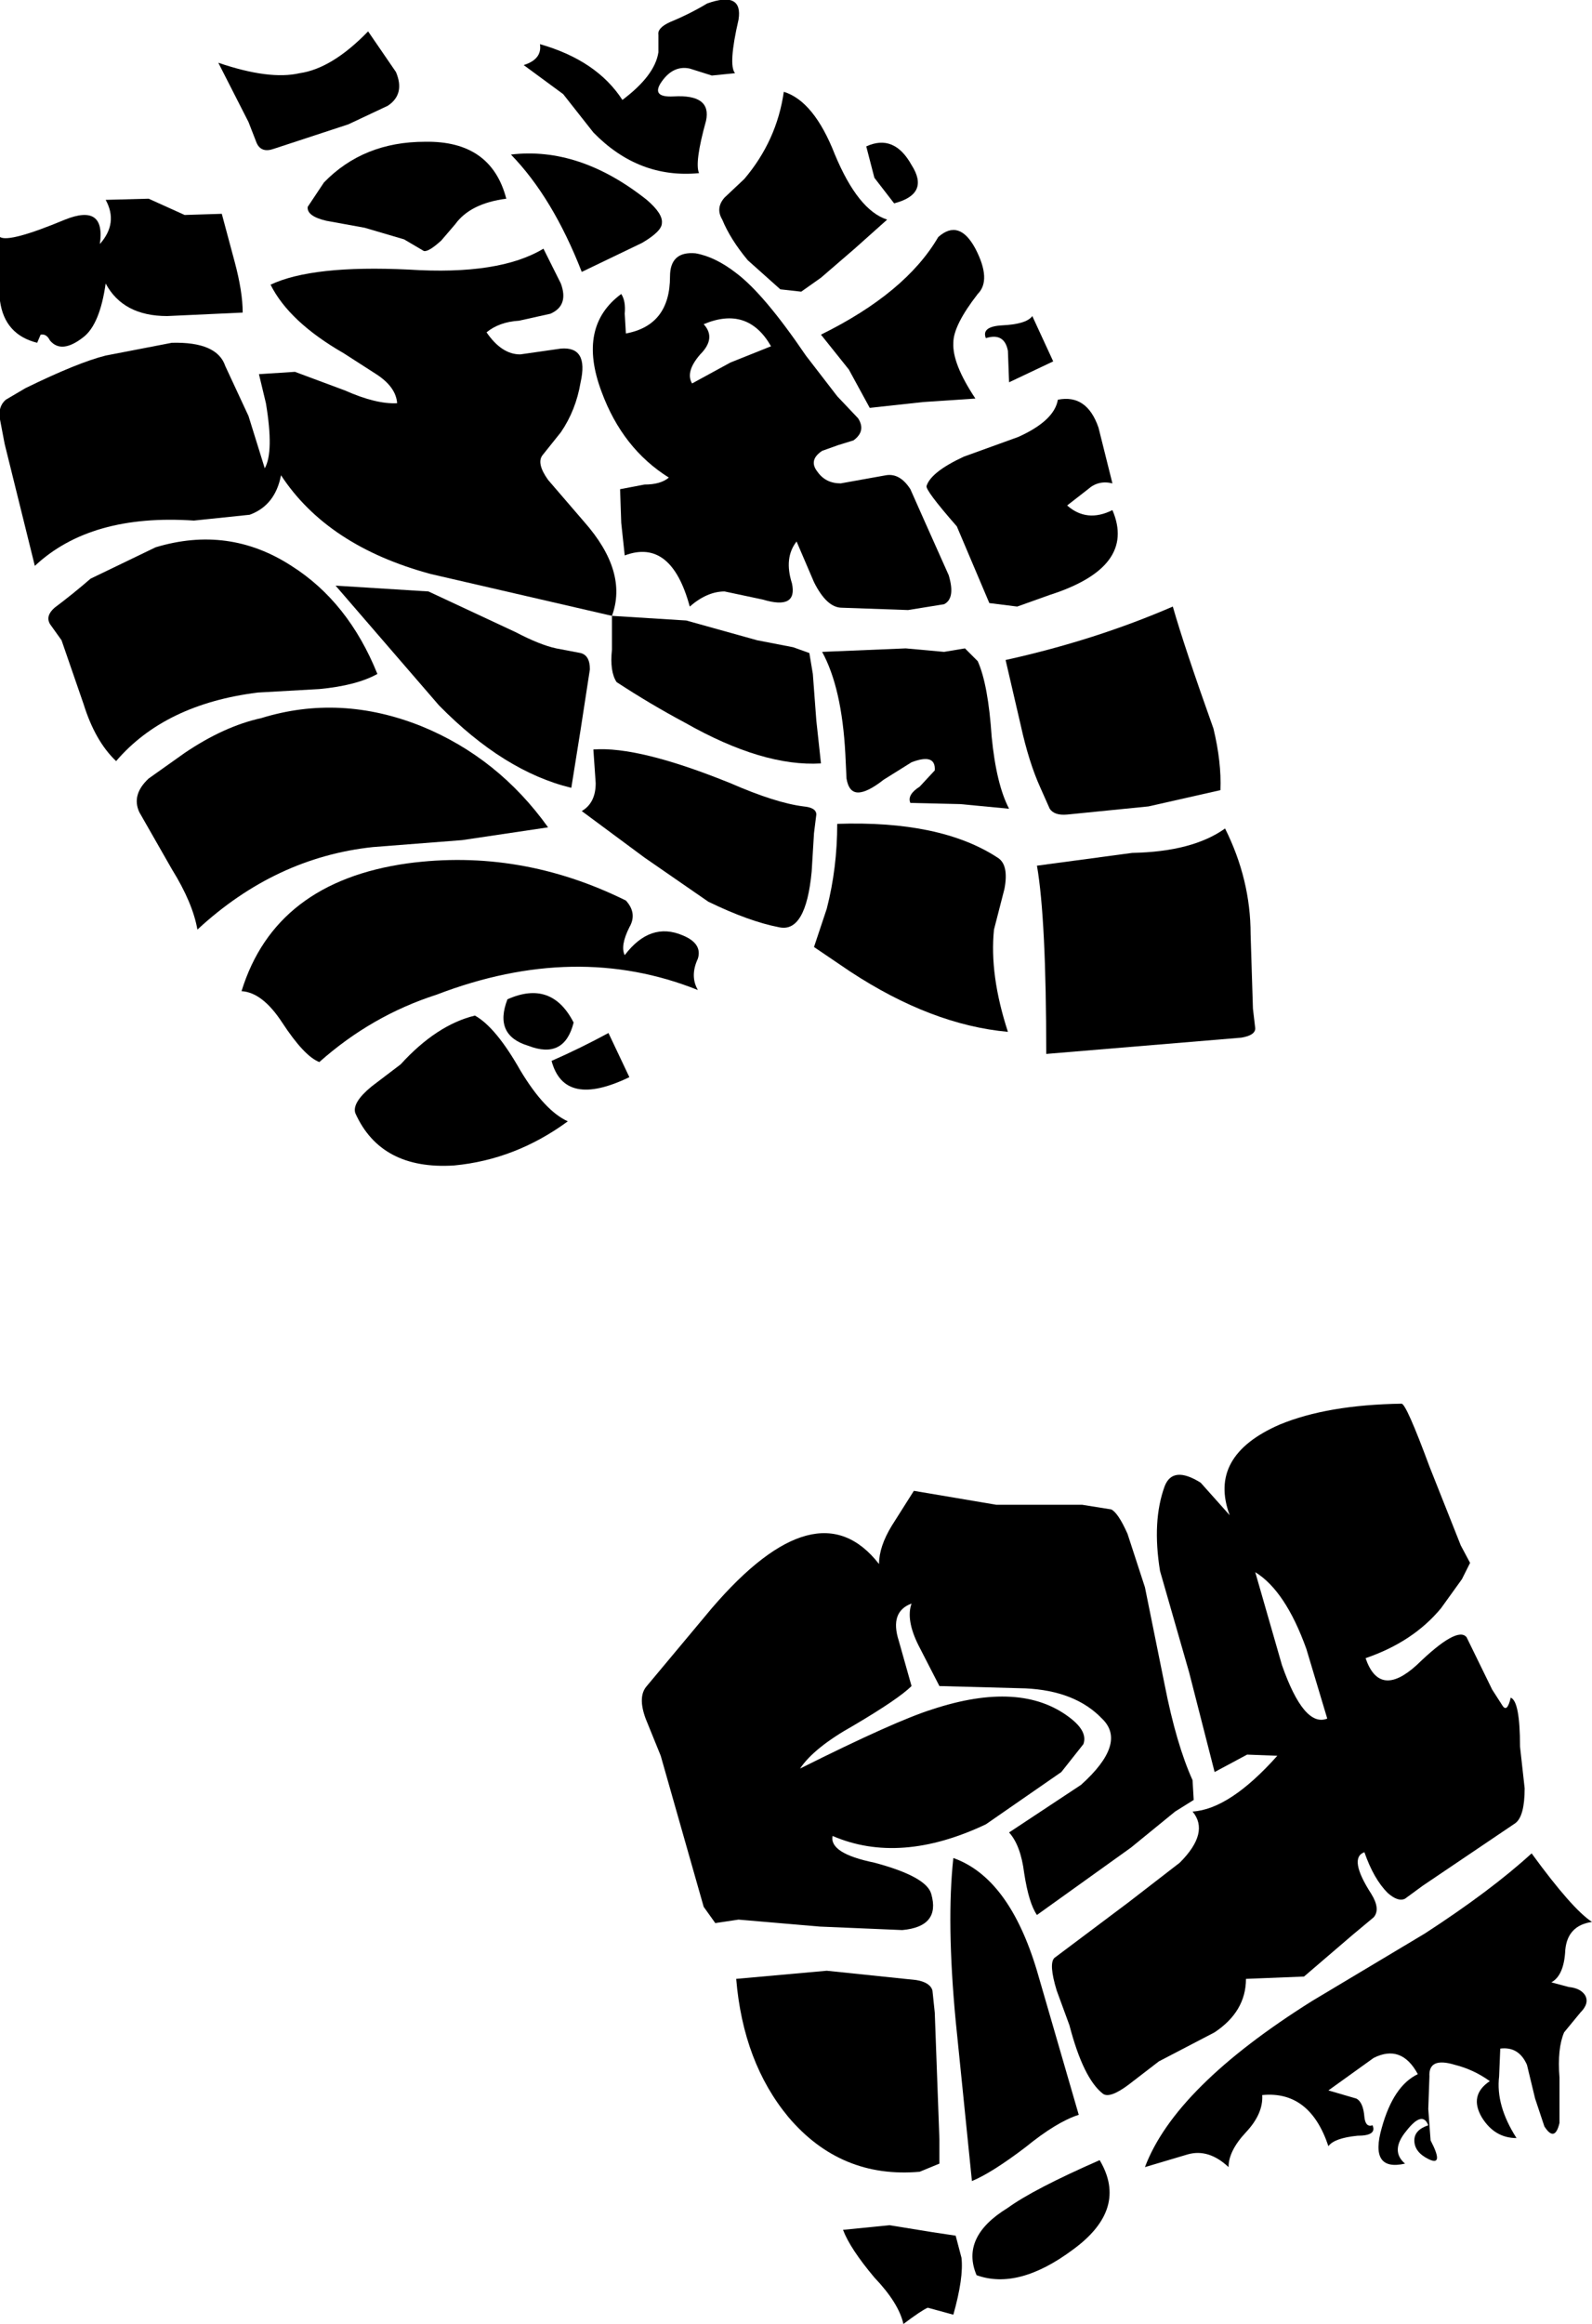 <?xml version="1.0" encoding="UTF-8" standalone="no"?>
<svg xmlns:xlink="http://www.w3.org/1999/xlink" height="100.0px" width="68.55px" xmlns="http://www.w3.org/2000/svg">
  <g transform="matrix(1.0, 0.0, 0.0, 1.0, 34.25, 50.0)">
    <path d="M-24.85 -47.3 Q-22.65 -46.55 -21.35 -46.85 -19.95 -47.05 -18.4 -48.65 L-17.2 -46.9 Q-16.8 -45.95 -17.55 -45.45 L-19.25 -44.65 -22.45 -43.6 Q-23.0 -43.4 -23.2 -43.85 L-23.55 -44.75 -24.85 -47.3" fill="#000000" fill-rule="evenodd" stroke="none"/>
    <path d="M-34.25 -39.8 Q-33.85 -39.55 -31.45 -40.55 -29.7 -41.25 -29.95 -39.5 -29.15 -40.4 -29.7 -41.4 L-27.85 -41.45 -26.3 -40.75 -24.7 -40.8 -24.15 -38.75 Q-23.8 -37.45 -23.8 -36.55 L-27.05 -36.4 Q-28.95 -36.4 -29.7 -37.8 -29.95 -36.05 -30.65 -35.5 -31.6 -34.75 -32.1 -35.35 -32.25 -35.65 -32.5 -35.6 L-32.65 -35.25 Q-34.05 -35.6 -34.25 -37.05 L-34.25 -39.8" fill="#000000" fill-rule="evenodd" stroke="none"/>
    <path d="M-15.95 -43.9 Q-13.1 -43.95 -12.45 -41.45 -14.0 -41.25 -14.65 -40.35 L-15.25 -39.65 Q-15.8 -39.15 -16.0 -39.2 L-16.85 -39.7 -18.55 -40.2 -20.2 -40.5 Q-21.05 -40.7 -21.0 -41.1 L-20.3 -42.15 Q-18.6 -43.9 -15.95 -43.9" fill="#000000" fill-rule="evenodd" stroke="none"/>
    <path d="M-29.7 -34.7 L-26.85 -35.25 Q-24.9 -35.3 -24.55 -34.25 L-23.55 -32.1 -22.85 -29.85 Q-22.45 -30.55 -22.8 -32.65 L-23.1 -33.9 -21.55 -34.0 -19.4 -33.2 Q-18.05 -32.6 -17.15 -32.65 -17.2 -33.35 -18.05 -33.9 L-19.45 -34.8 Q-21.8 -36.15 -22.6 -37.75 -20.8 -38.6 -16.65 -38.4 -12.75 -38.15 -10.85 -39.3 L-10.1 -37.8 Q-9.75 -36.85 -10.55 -36.5 L-11.9 -36.2 Q-12.75 -36.15 -13.3 -35.7 -12.65 -34.75 -11.85 -34.75 L-10.1 -35.0 Q-8.9 -35.1 -9.25 -33.55 -9.45 -32.35 -10.1 -31.4 L-10.9 -30.4 Q-11.15 -30.05 -10.65 -29.35 L-9.1 -27.55 Q-7.2 -25.4 -7.9 -23.5 L-15.7 -25.3 Q-20.15 -26.5 -22.15 -29.55 -22.4 -28.25 -23.5 -27.85 L-25.9 -27.6 Q-30.35 -27.9 -32.75 -25.65 L-34.05 -30.9 -34.25 -31.95 Q-34.35 -32.5 -34.0 -32.8 L-33.15 -33.3 Q-30.9 -34.4 -29.7 -34.7" fill="#000000" fill-rule="evenodd" stroke="none"/>
    <path d="M-12.25 -43.35 Q-9.3 -43.7 -6.4 -41.4 -5.7 -40.8 -5.75 -40.4 -5.75 -40.05 -6.6 -39.55 L-9.2 -38.3 Q-10.45 -41.5 -12.25 -43.35" fill="#000000" fill-rule="evenodd" stroke="none"/>
    <path d="M3.95 -40.55 L2.55 -39.3 1.1 -38.05 0.25 -37.45 -0.65 -37.55 -2.05 -38.8 Q-2.8 -39.7 -3.15 -40.55 -3.45 -41.05 -3.05 -41.5 L-2.2 -42.3 Q-0.8 -43.95 -0.5 -46.05 0.8 -45.65 1.7 -43.35 2.7 -40.95 3.95 -40.55" fill="#000000" fill-rule="evenodd" stroke="none"/>
    <path d="M3.05 -43.7 Q4.25 -44.25 5.0 -42.9 5.8 -41.65 4.25 -41.25 L3.4 -42.35 3.05 -43.7" fill="#000000" fill-rule="evenodd" stroke="none"/>
    <path d="M-30.35 -25.1 L-27.55 -26.45 Q-24.4 -27.4 -21.7 -25.65 -19.25 -24.1 -18.0 -21.0 -18.9 -20.5 -20.5 -20.35 L-23.15 -20.2 Q-27.15 -19.7 -29.25 -17.25 -30.15 -18.1 -30.65 -19.7 L-31.6 -22.45 -32.1 -23.15 Q-32.3 -23.5 -31.9 -23.85 -31.1 -24.45 -30.35 -25.1" fill="#000000" fill-rule="evenodd" stroke="none"/>
    <path d="M7.75 -39.3 Q8.45 -37.95 7.85 -37.35 6.8 -36.0 6.8 -35.25 6.75 -34.35 7.75 -32.85 L5.5 -32.7 3.2 -32.45 2.3 -34.1 1.1 -35.6 Q4.75 -37.4 6.15 -39.8 7.05 -40.6 7.75 -39.3" fill="#000000" fill-rule="evenodd" stroke="none"/>
    <path d="M-9.65 -16.1 Q-12.55 -16.8 -15.35 -19.65 L-19.8 -24.8 -15.8 -24.55 -12.05 -22.8 Q-11.0 -22.25 -10.3 -22.1 L-9.25 -21.9 Q-8.85 -21.8 -8.85 -21.2 L-9.25 -18.6 -9.65 -16.1" fill="#000000" fill-rule="evenodd" stroke="none"/>
    <path d="M-27.85 -16.5 L-26.3 -17.6 Q-24.6 -18.75 -23.0 -19.1 -19.6 -20.15 -16.1 -18.75 -12.8 -17.4 -10.65 -14.4 L-14.35 -13.85 -18.2 -13.55 Q-22.4 -13.1 -25.75 -10.0 -25.95 -11.15 -26.85 -12.6 L-28.25 -15.05 Q-28.6 -15.8 -27.85 -16.5" fill="#000000" fill-rule="evenodd" stroke="none"/>
    <path d="M-7.9 -23.5 L-4.7 -23.3 -1.65 -22.45 -0.1 -22.15 0.6 -21.9 0.75 -21.0 0.9 -19.0 1.1 -17.15 Q-1.4 -17.0 -4.75 -18.9 -6.25 -19.7 -7.7 -20.65 -8.0 -21.1 -7.9 -22.05 L-7.9 -23.5" fill="#000000" fill-rule="evenodd" stroke="none"/>
    <path d="M7.25 -30.35 L9.6 -31.2 Q11.15 -31.9 11.3 -32.8 12.55 -33.05 13.05 -31.6 L13.65 -29.2 Q13.05 -29.35 12.6 -28.95 L11.7 -28.25 Q12.55 -27.5 13.65 -28.05 14.7 -25.6 10.95 -24.4 L9.55 -23.9 8.35 -24.05 6.95 -27.35 Q5.55 -28.95 5.65 -29.1 5.85 -29.7 7.25 -30.35" fill="#000000" fill-rule="evenodd" stroke="none"/>
    <path d="M-8.7 -17.75 Q-6.75 -17.9 -2.8 -16.3 -0.85 -15.45 0.35 -15.3 0.9 -15.25 0.9 -14.95 L0.8 -14.15 0.7 -12.5 Q0.45 -9.85 -0.7 -10.1 -2.0 -10.35 -3.75 -11.2 L-6.5 -13.1 -9.2 -15.1 Q-8.6 -15.45 -8.6 -16.3 L-8.7 -17.75" fill="#000000" fill-rule="evenodd" stroke="none"/>
    <path d="M4.75 -22.1 L6.4 -21.95 7.3 -22.1 7.85 -21.55 Q8.3 -20.55 8.45 -18.3 8.65 -16.25 9.2 -15.2 L7.1 -15.4 4.95 -15.45 Q4.8 -15.8 5.35 -16.15 L6.0 -16.85 Q6.05 -17.6 5.0 -17.2 L3.8 -16.45 Q3.1 -15.9 2.7 -15.9 2.3 -15.9 2.2 -16.5 L2.15 -17.55 Q2.0 -20.4 1.15 -21.95 L4.75 -22.1" fill="#000000" fill-rule="evenodd" stroke="none"/>
    <path d="M1.8 -14.55 Q6.25 -14.7 8.7 -13.1 9.2 -12.8 9.0 -11.75 L8.55 -10.0 Q8.35 -8.05 9.15 -5.6 5.85 -5.9 2.35 -8.2 L0.8 -9.25 1.35 -10.9 Q1.8 -12.65 1.8 -14.55" fill="#000000" fill-rule="evenodd" stroke="none"/>
    <path d="M-9.8 -1.75 Q-12.05 -0.1 -14.7 0.15 -17.85 0.35 -18.95 -2.1 -19.1 -2.55 -18.25 -3.25 L-17.0 -4.2 Q-15.45 -5.9 -13.8 -6.3 -12.9 -5.8 -11.85 -3.95 -10.8 -2.2 -9.8 -1.75" fill="#000000" fill-rule="evenodd" stroke="none"/>
    <path d="M-12.4 -7.0 Q-10.5 -7.85 -9.55 -6.0 -9.95 -4.4 -11.5 -5.0 -13.0 -5.45 -12.4 -7.0" fill="#000000" fill-rule="evenodd" stroke="none"/>
    <path d="M-10.5 -4.35 Q-9.25 -4.9 -8.05 -5.55 L-7.15 -3.65 Q-9.95 -2.3 -10.5 -4.35" fill="#000000" fill-rule="evenodd" stroke="none"/>
    <path d="M6.8 29.95 Q9.2 30.8 10.4 34.8 L12.2 41.0 Q11.25 41.3 9.9 42.4 8.45 43.5 7.6 43.85 L6.9 36.95 Q6.5 32.7 6.8 29.95" fill="#000000" fill-rule="evenodd" stroke="none"/>
    <path d="M5.2 35.2 Q5.8 35.3 5.9 35.65 L6.0 36.6 6.2 42.05 6.2 43.1 5.35 43.45 Q1.95 43.75 -0.3 41.1 -2.25 38.75 -2.55 35.15 L1.35 34.8 5.2 35.2" fill="#000000" fill-rule="evenodd" stroke="none"/>
    <path d="M6.9 46.2 L7.15 47.15 Q7.25 48.0 6.8 49.6 L5.7 49.3 Q5.45 49.4 4.65 50.0 4.45 49.1 3.4 48.0 2.35 46.75 2.05 45.95 L4.05 45.75 5.9 46.05 6.9 46.2" fill="#000000" fill-rule="evenodd" stroke="none"/>
    <path d="M13.1 42.95 Q14.35 45.05 11.95 46.8 9.6 48.55 7.8 47.9 7.1 46.25 9.15 45.0 10.25 44.2 13.1 42.95" fill="#000000" fill-rule="evenodd" stroke="none"/>
    <path d="M2.7 -32.0 Q3.05 -31.45 2.5 -31.05 L1.85 -30.85 1.15 -30.6 Q0.55 -30.2 0.95 -29.7 1.3 -29.2 1.95 -29.2 L3.9 -29.55 Q4.5 -29.65 4.95 -28.95 L5.55 -27.6 6.6 -25.25 Q6.9 -24.25 6.4 -24.0 L4.85 -23.75 2.0 -23.85 Q1.35 -23.85 0.8 -24.95 L0.05 -26.7 Q-0.5 -26.0 -0.15 -24.9 0.1 -23.75 -1.4 -24.2 L-3.05 -24.55 Q-3.8 -24.55 -4.55 -23.9 -5.35 -26.85 -7.35 -26.1 L-7.5 -27.5 -7.55 -28.95 -6.5 -29.15 Q-5.8 -29.15 -5.45 -29.45 -7.45 -30.7 -8.35 -33.15 -9.4 -35.95 -7.5 -37.35 -7.3 -37.05 -7.35 -36.5 L-7.3 -35.65 Q-5.4 -36.0 -5.4 -38.1 -5.4 -39.2 -4.3 -39.1 -3.45 -38.95 -2.55 -38.25 -1.35 -37.35 0.45 -34.7 L1.8 -32.95 2.7 -32.0 M-2.8 -34.4 L-1.05 -35.1 Q-2.05 -36.85 -3.95 -36.05 -3.4 -35.45 -4.1 -34.75 -4.75 -34.0 -4.45 -33.5 L-2.8 -34.4" fill="#000000" fill-rule="evenodd" stroke="none"/>
    <path d="M8.2 -35.45 Q8.0 -35.95 8.9 -36.0 9.95 -36.05 10.2 -36.4 L11.1 -34.45 9.2 -33.55 9.15 -34.9 Q9.0 -35.7 8.2 -35.45" fill="#000000" fill-rule="evenodd" stroke="none"/>
    <path d="M14.5 -13.3 Q17.1 -13.35 18.5 -14.35 19.6 -12.15 19.6 -9.8 L19.7 -6.6 19.8 -5.75 Q19.8 -5.45 19.2 -5.35 L10.8 -4.65 Q10.8 -10.45 10.4 -12.75 L14.5 -13.3" fill="#000000" fill-rule="evenodd" stroke="none"/>
    <path d="M27.3 13.1 L28.65 16.5 29.05 17.25 28.7 17.95 27.8 19.2 Q26.6 20.65 24.55 21.35 25.15 23.1 26.75 21.65 28.5 19.95 28.9 20.45 L30.0 22.7 30.45 23.4 Q30.65 23.7 30.8 23.05 31.2 23.2 31.2 25.15 L31.4 26.95 Q31.4 28.15 31.0 28.45 L27.0 31.15 26.25 31.7 Q25.95 31.85 25.5 31.45 24.9 30.85 24.5 29.7 23.8 29.95 24.8 31.5 25.2 32.15 24.9 32.5 L24.0 33.25 21.9 35.05 19.4 35.15 Q19.4 36.55 18.05 37.45 L15.65 38.7 14.35 39.7 Q13.55 40.3 13.25 40.1 12.4 39.45 11.8 37.15 L11.25 35.65 Q10.9 34.5 11.15 34.25 L14.35 31.85 16.55 30.15 Q17.85 28.85 17.1 27.95 18.7 27.85 20.75 25.55 L19.45 25.5 18.05 26.25 16.95 21.95 15.7 17.6 Q15.35 15.45 15.9 13.95 16.25 13.05 17.45 13.8 L18.7 15.2 Q17.75 12.65 20.85 11.3 22.9 10.45 26.1 10.4 26.3 10.4 27.3 13.1 M20.95 21.65 Q21.9 24.35 22.9 23.95 L22.0 20.95 Q21.1 18.45 19.8 17.65 L20.95 21.65" fill="#000000" fill-rule="evenodd" stroke="none"/>
    <path d="M19.4 41.75 Q18.65 42.55 18.65 43.25 17.8 42.45 16.9 42.7 L15.05 43.25 Q16.35 39.8 22.25 36.1 L27.1 33.2 Q29.95 31.35 31.7 29.75 33.45 32.15 34.3 32.7 33.25 32.85 33.15 33.9 33.1 35.0 32.55 35.3 L33.3 35.5 Q33.8 35.55 34.0 35.85 34.2 36.2 33.8 36.6 L33.1 37.45 Q32.8 38.15 32.9 39.4 L32.9 41.35 Q32.7 42.2 32.25 41.5 L31.85 40.3 31.5 38.85 Q31.15 38.05 30.35 38.15 L30.3 39.35 Q30.15 40.6 31.05 42.0 30.1 42.0 29.55 41.1 29.0 40.15 29.9 39.55 29.2 39.05 28.4 38.85 27.25 38.5 27.3 39.35 L27.25 40.75 27.35 42.1 Q27.95 43.25 27.25 42.9 26.65 42.6 26.65 42.1 26.65 41.65 27.25 41.45 27.0 40.8 26.3 41.7 25.6 42.55 26.25 43.1 24.7 43.45 25.25 41.55 25.75 39.75 26.8 39.25 26.1 37.95 24.9 38.55 L22.95 39.95 24.15 40.3 Q24.45 40.45 24.5 41.1 24.55 41.55 24.85 41.45 25.05 41.9 24.2 41.9 23.2 42.0 22.95 42.35 22.15 39.95 20.1 40.15 20.15 40.95 19.4 41.75" fill="#000000" fill-rule="evenodd" stroke="none"/>
    <path d="M-11.0 -48.1 Q-8.55 -47.4 -7.45 -45.7 -6.05 -46.75 -5.9 -47.75 L-5.9 -48.5 Q-5.95 -48.8 -5.4 -49.05 -4.55 -49.4 -3.8 -49.85 -2.25 -50.4 -2.45 -49.15 -2.9 -47.2 -2.6 -46.85 L-3.6 -46.75 -4.55 -47.05 Q-5.25 -47.2 -5.75 -46.5 -6.25 -45.8 -5.25 -45.85 -3.6 -45.95 -3.85 -44.8 -4.35 -43.0 -4.15 -42.55 -6.75 -42.3 -8.7 -44.3 L-10.0 -45.95 -11.7 -47.2 Q-10.9 -47.45 -11.0 -48.1" fill="#000000" fill-rule="evenodd" stroke="none"/>
    <path d="M-7.15 -10.1 Q-7.55 -9.3 -7.35 -8.9 -6.25 -10.35 -4.85 -9.75 -4.0 -9.4 -4.2 -8.75 -4.55 -8.0 -4.2 -7.4 -9.45 -9.5 -15.45 -7.2 -18.25 -6.3 -20.5 -4.3 -21.15 -4.55 -22.1 -6.0 -22.95 -7.3 -23.85 -7.35 -22.4 -12.05 -16.7 -12.85 -11.85 -13.5 -7.3 -11.25 -6.8 -10.7 -7.15 -10.1" fill="#000000" fill-rule="evenodd" stroke="none"/>
    <path d="M15.2 -15.3 L11.7 -14.95 Q11.15 -14.9 10.95 -15.2 L10.55 -16.1 Q10.05 -17.2 9.7 -18.8 L9.05 -21.6 Q12.9 -22.45 16.25 -23.9 16.75 -22.15 18.0 -18.65 18.35 -17.2 18.3 -16.0 L15.2 -15.3" fill="#000000" fill-rule="evenodd" stroke="none"/>
    <path d="M15.9 22.5 Q16.4 25.05 17.1 26.6 L17.15 27.45 16.35 27.95 14.45 29.5 10.4 32.4 Q10.05 31.9 9.85 30.6 9.7 29.4 9.2 28.85 L12.3 26.8 Q14.3 25.0 13.2 23.95 12.05 22.75 9.9 22.65 L6.2 22.55 5.3 20.8 Q4.75 19.7 5.0 19.0 4.05 19.35 4.45 20.6 L5.0 22.55 Q4.45 23.1 2.5 24.25 0.8 25.2 0.2 26.1 4.3 24.05 5.9 23.55 9.7 22.3 11.8 23.9 12.6 24.5 12.4 25.05 L11.45 26.25 8.2 28.5 Q4.5 30.25 1.6 29.0 1.45 29.75 3.4 30.15 5.65 30.75 5.85 31.5 6.25 32.9 4.6 33.05 L1.05 32.9 -2.45 32.6 -3.45 32.75 -3.95 32.05 -5.8 25.55 -6.45 23.95 Q-6.8 23.0 -6.4 22.55 L-3.6 19.2 Q0.95 13.9 3.6 17.3 3.6 16.55 4.15 15.65 L5.1 14.15 8.65 14.75 12.35 14.75 13.6 14.95 Q13.9 15.1 14.3 16.0 L15.05 18.3 15.9 22.5" fill="#000000" fill-rule="evenodd" stroke="none"/>
  </g>
</svg>
